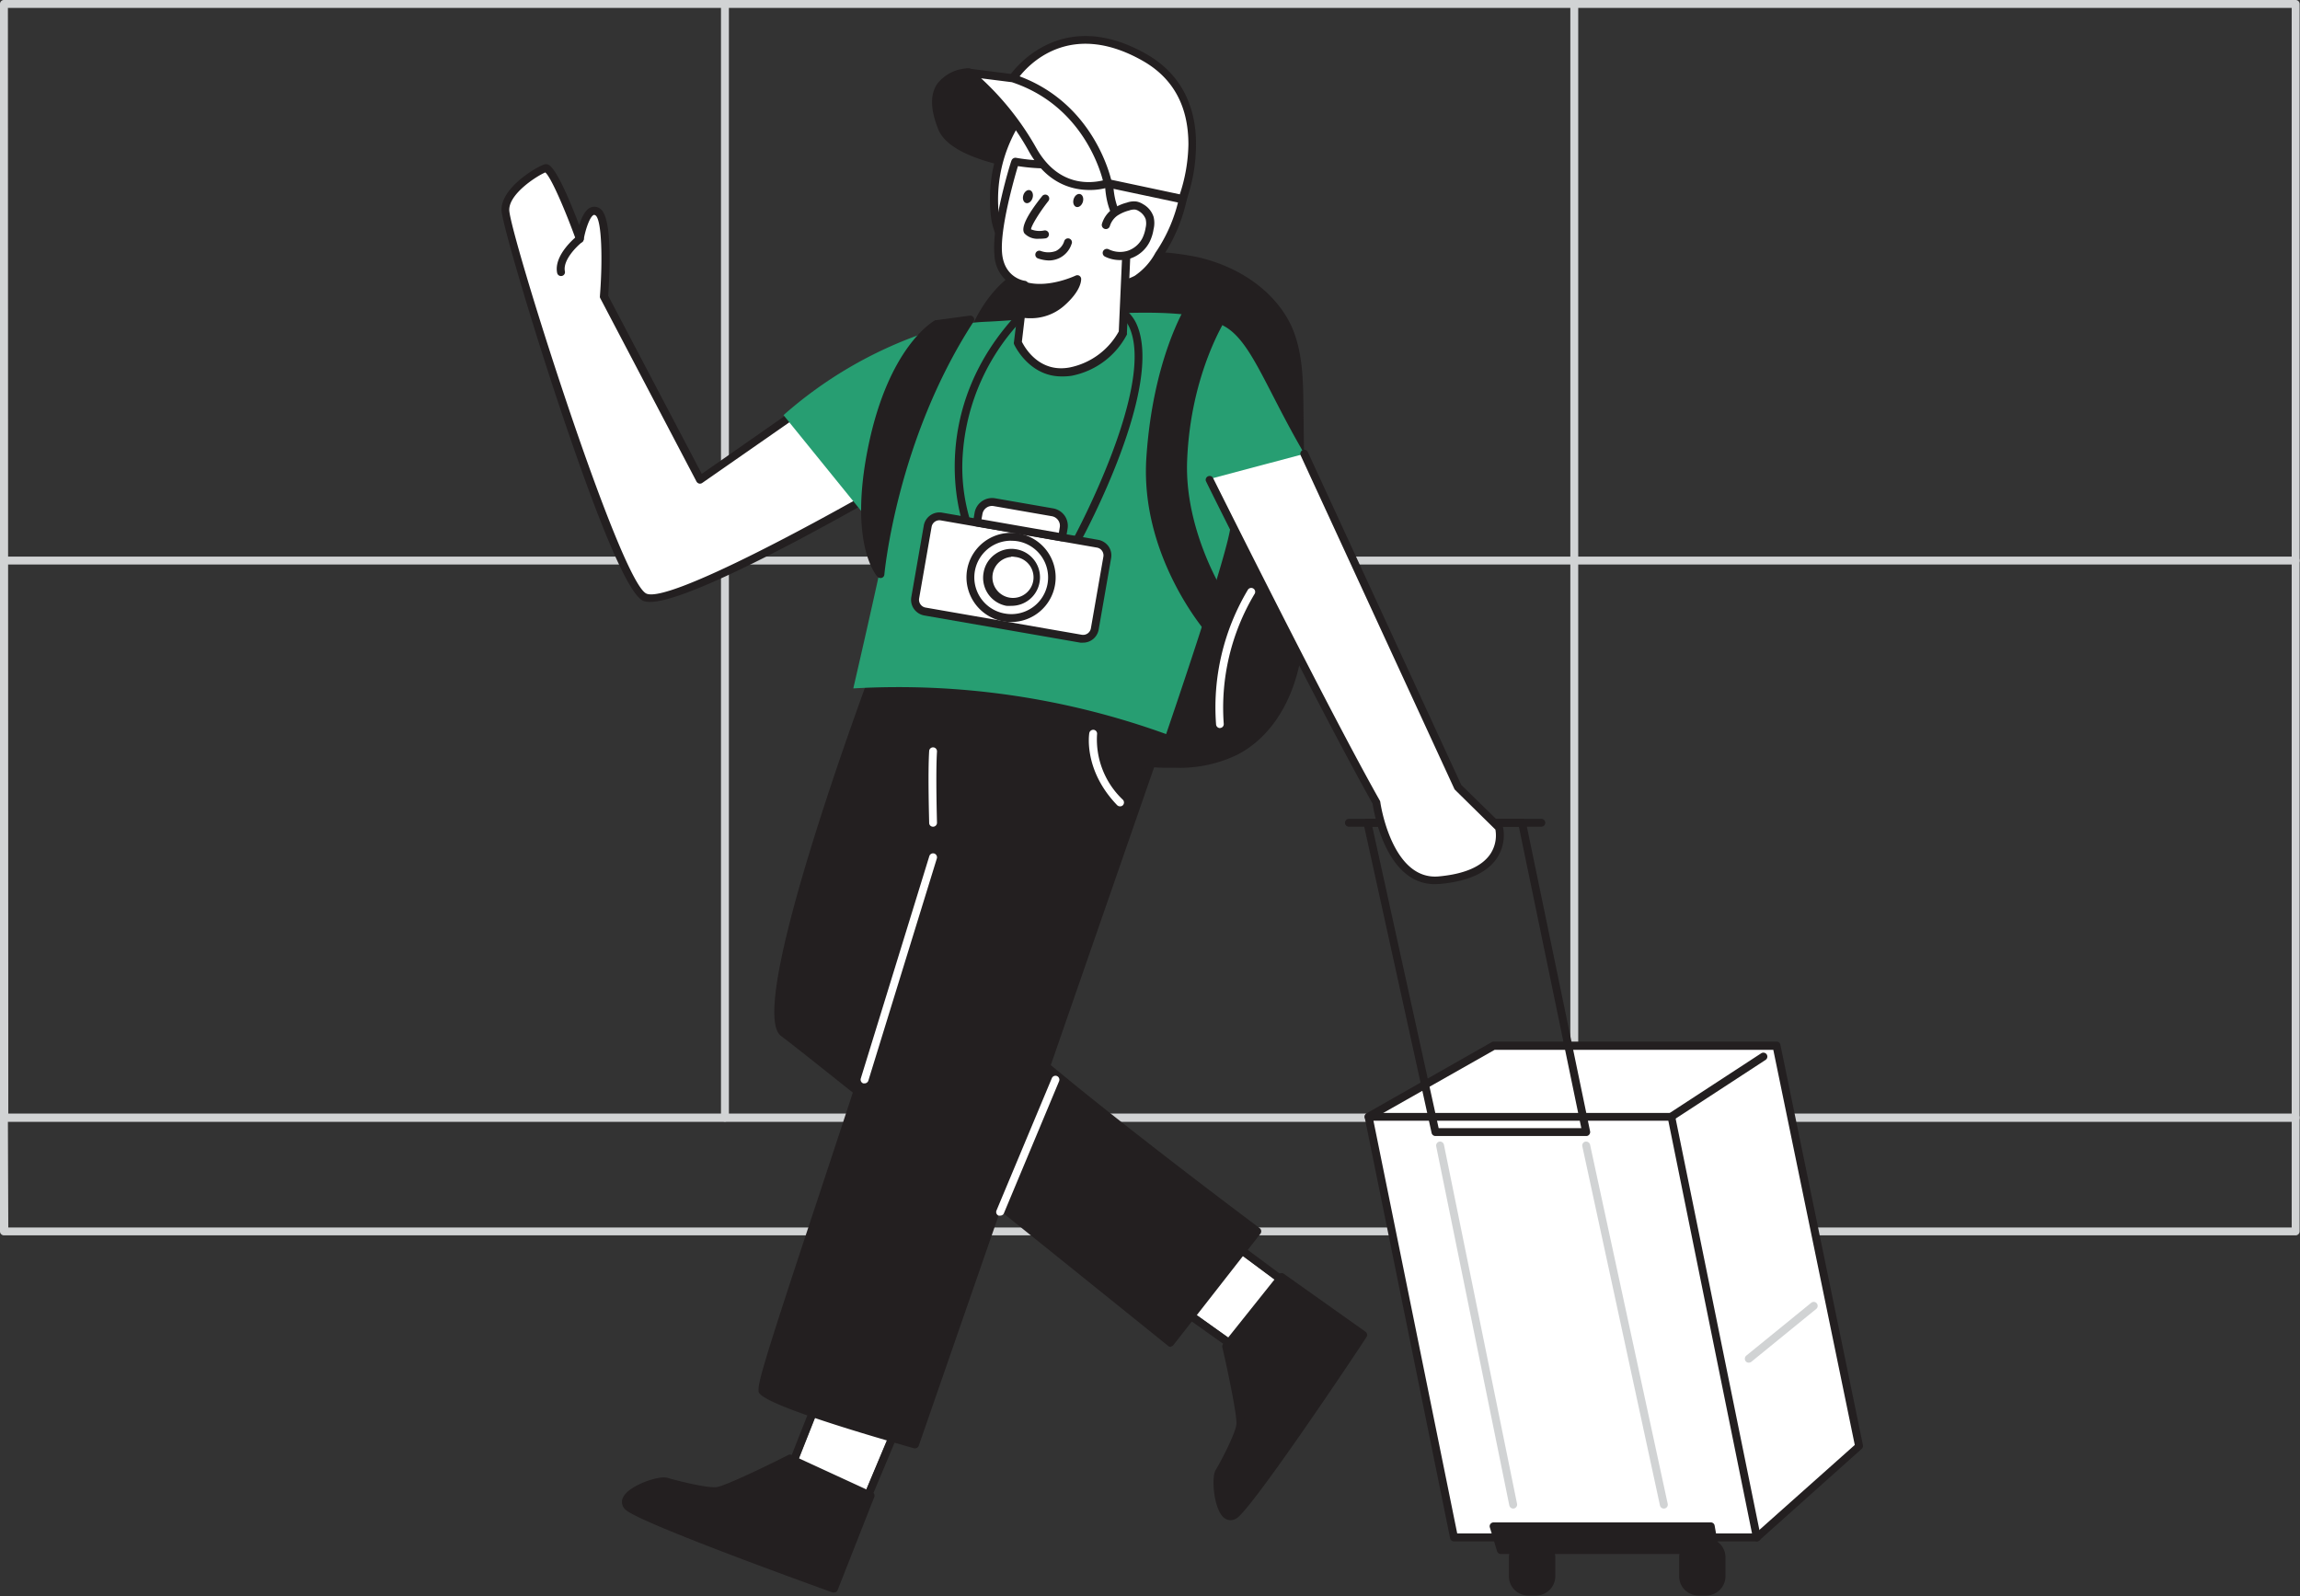 <svg xmlns="http://www.w3.org/2000/svg" width="291" height="202"><rect width="100%" height="100%" fill="#333333" stroke="none"/><rect id="backgroundrect" width="100%" height="100%" x="0" y="0" fill="none" stroke="none" class="" style=""/><g class="currentLayer" style=""><title>Layer 1</title><g id="_102_traveling" data-name="#102_traveling" class=""><path d="M290.45,156.32 H0.5 a0.51,0.51 0 0 1 -0.5,-0.5 V141.43 a0.5,0.5 0 0 1 0.5,-0.5 H290.45 a0.5,0.5 0 0 1 0.5,0.5 v14.39 A0.51,0.51 0 0 1 290.45,156.32 zm-289.4,-1 h288.9 V141.93 H1 z" fill="#d1d3d4" id="svg_1"/><path d="M290.45,141.93 H0.5 a0.51,0.51 0 0 1 -0.5,-0.5 V0.5 a0.5,0.5 0 0 1 0.5,-0.5 H290.45 a0.5,0.5 0 0 1 0.5,0.5 V141.43 A0.51,0.51 0 0 1 290.45,141.93 zm-289.4,-1 h288.9 V1 H1 z" fill="#d1d3d4" id="svg_2"/><path d="M91.72,141.93 a0.5,0.5 0 0 1 -0.5,-0.5 V0.5 a0.5,0.5 0 0 1 0.5,-0.5 a0.5,0.5 0 0 1 0.5,0.5 V141.43 A0.51,0.51 0 0 1 91.72,141.93 z" fill="#d1d3d4" id="svg_3"/><path d="M199.18,141.93 a0.51,0.51 0 0 1 -0.5,-0.5 V0.5 a0.5,0.5 0 0 1 0.5,-0.5 a0.5,0.5 0 0 1 0.5,0.5 V141.43 A0.5,0.5 0 0 1 199.18,141.93 z" fill="#d1d3d4" id="svg_4"/><path d="M290.45,71.43 H0.5 a0.5,0.5 0 0 1 -0.5,-0.5 a0.51,0.51 0 0 1 0.5,-0.5 H290.45 a0.51,0.51 0 0 1 0.5,0.5 A0.5,0.5 0 0 1 290.45,71.43 z" fill="#d1d3d4" id="svg_5"/><path d="M141.99,32.43 a34.74,34.74 0 0 1 9.28,0.58 c4.84,1.06 9.56,3.9 11.63,8.41 c1.39,3 1.46,6.52 1.5,9.87 l0.15,11.58 l0,3.71 c0,2.82 0.07,5.64 0.06,8.46 a44.76,44.76 0 0 1 -0.69,8.74 c-1,4.64 -3.49,9.21 -7.71,11.35 a18.18,18.18 0 0 1 -9,1.51 a33.41,33.41 0 0 1 -18.47,-6.2 a24.71,24.71 0 0 1 -9.94,-16.48 c-0.38,-3.17 0.61,-6.67 0.72,-9.93 a98.24,98.24 0 0 1 0.89,-11.11 c0.94,-6.45 2.74,-14.86 8.92,-18.37 c2.13,-1.21 4.66,-1.46 7.09,-1.69 C138.29,32.67 140.14,32.5 141.99,32.43 z" fill="#231f20" id="svg_6"/><path d="M148.65,97.15 c-0.46,0 -0.94,0 -1.43,0 A33.53,33.53 0 0 1 128.45,90.82 a25.06,25.06 0 0 1 -10.13,-16.82 a24.56,24.56 0 0 1 0.32,-6.15 c0.17,-1.28 0.35,-2.61 0.39,-3.86 a97.35,97.35 0 0 1 0.89,-11.17 c1,-6.86 3,-15.19 9.18,-18.72 c2.26,-1.28 4.93,-1.53 7.29,-1.75 c1.71,-0.16 3.65,-0.34 5.55,-0.44 h0 a35.53,35.53 0 0 1 9.42,0.59 c5.56,1.22 10,4.47 12,8.69 c1.46,3.2 1.51,6.85 1.55,10.07 l0.19,15.29 c0,2.83 0.07,5.68 0.05,8.48 a45.35,45.35 0 0 1 -0.7,8.83 c-1.11,5.43 -4,9.69 -8,11.69 A16.83,16.83 0 0 1 148.65,97.15 zm-6.64,-64.24 c-1.87,0.09 -3.81,0.27 -5.51,0.43 c-2.26,0.21 -4.82,0.45 -6.89,1.62 c-5.85,3.32 -7.71,11.37 -8.68,18 a97.3,97.3 0 0 0 -0.89,11.06 a37.75,37.75 0 0 1 -0.4,4 a24.72,24.72 0 0 0 -0.32,5.9 a24.06,24.06 0 0 0 9.75,16.14 a32.59,32.59 0 0 0 18.2,6.1 c3.7,0.16 6.49,-0.3 8.75,-1.45 c3.68,-1.87 6.39,-5.88 7.45,-11 a44.71,44.71 0 0 0 0.68,-8.64 c0,-2.79 0,-5.63 0,-8.38 l-0.19,-15.37 c0,-3.12 -0.09,-6.66 -1.47,-9.66 c-1.8,-3.94 -6,-7 -11.28,-8.13 a34.35,34.35 0 0 0 -9.15,-0.57 zm0,-0.5 h0 z" fill="#231f20" id="svg_7"/><path d="M103.79,50.08 l-15.22,10.62 L76.45,37.53 s0.76,-9.61 -0.76,-10.67 s-2.28,3.36 -2.28,3.36 s-3.35,-9.31 -4.41,-8.92 s-5,2.82 -5,5.25 s13.69,47.19 17.64,49 s34.6,-16.29 34.6,-16.29 " fill="#fff" id="svg_8"/><path d="M82.23,76.17 a2.12,2.12 0 0 1 -0.87,-0.15 c-1.85,-0.86 -5.4,-9.13 -10.57,-24.58 C67.14,40.53 63.45,27.96 63.45,26.55 c0,-2.79 4.26,-5.33 5.35,-5.72 a0.72,0.72 0 0 1 0.57,0 c1.07,0.5 2.88,4.94 3.91,7.66 c0.3,-0.93 0.77,-2 1.47,-2.24 a1.2,1.2 0 0 1 1.2,0.17 c1.59,1.11 1.17,8.5 1,11 l11.84,22.54 l14.76,-10.3 a0.5,0.5 0 0 1 0.57,0.82 L88.85,61.11 a0.51,0.51 0 0 1 -0.4,0.08 a0.54,0.54 0 0 1 -0.33,-0.26 L75.96,37.76 a0.42,0.42 0 0 1 -0.06,-0.27 c0.36,-4.48 0.25,-9.67 -0.55,-10.23 c-0.14,-0.09 -0.2,-0.07 -0.23,-0.06 c-0.52,0.22 -1.07,1.94 -1.27,3.11 a0.5,0.5 0 0 1 -0.45,0.41 a0.48,0.48 0 0 1 -0.51,-0.33 c-1.35,-3.74 -3.18,-8 -3.9,-8.57 c-1.12,0.47 -4.56,2.69 -4.56,4.73 c0,2.8 13.93,47 17.35,48.56 c2.72,1.26 22.38,-9.32 34.14,-16.27 a0.5,0.5 0 0 1 0.51,0.86 C113.45,61.43 88.39,76.17 82.23,76.17 z" fill="#231f20" id="svg_9"/><rect x="212.93" y="195.16" width="4.87" height="6.24" rx="1.93" fill="#231f20" id="svg_10"/><path d="M215.86,201.89 h-1 A2.43,2.43 0 0 1 212.45,199.43 v-2.37 a2.43,2.43 0 0 1 2.43,-2.43 h1 a2.43,2.43 0 0 1 2.43,2.43 V199.43 A2.43,2.43 0 0 1 215.86,201.89 zm-1,-6.23 a1.43,1.43 0 0 0 -1.43,1.43 V199.43 a1.43,1.43 0 0 0 1.43,1.43 h1 a1.43,1.43 0 0 0 1.43,-1.43 v-2.37 a1.43,1.43 0 0 0 -1.43,-1.43 z" fill="#231f20" id="svg_11"/><rect x="191.41" y="195.16" width="4.87" height="6.24" rx="1.93" fill="#231f20" id="svg_12"/><path d="M194.34,201.89 h-1 a2.43,2.43 0 0 1 -2.43,-2.43 v-2.37 a2.43,2.43 0 0 1 2.43,-2.43 h1 a2.44,2.44 0 0 1 2.44,2.43 V199.43 A2.44,2.44 0 0 1 194.34,201.89 zm-1,-6.23 a1.43,1.43 0 0 0 -1.43,1.43 V199.43 a1.43,1.43 0 0 0 1.43,1.43 h1 a1.44,1.44 0 0 0 1.44,-1.43 v-2.37 a1.44,1.44 0 0 0 -1.44,-1.43 z" fill="#231f20" id="svg_13"/><polygon points="173.16,141.31 188.98,132.33 224.77,132.33 235.21,182.98 222.28,194.54 173.16,141.31 " fill="#fff" id="svg_14"/><path d="M222.28,195.04 a0.46,0.46 0 0 1 -0.36,-0.16 l-49.13,-53.23 a0.5,0.5 0 0 1 0.12,-0.78 l15.82,-9 a0.51,0.51 0 0 1 0.24,-0.07 h35.8 a0.5,0.5 0 0 1 0.49,0.4 l10.44,50.65 a0.5,0.5 0 0 1 -0.15,0.48 l-12.93,11.56 A0.54,0.54 0 0 1 222.28,195.04 zM173.95,141.43 l48.37,52.41 l12.35,-11 l-10.31,-50 H189.11 z" fill="#231f20" id="svg_15"/><polygon points="222.28,194.54 183.96,194.54 173.16,141.31 211.49,141.31 222.28,194.54 " fill="#fff" id="svg_16"/><path d="M222.28,195.04 H183.96 a0.49,0.49 0 0 1 -0.49,-0.4 L172.67,141.43 a0.53,0.53 0 0 1 0.1,-0.42 a0.5,0.5 0 0 1 0.39,-0.18 H211.45 a0.49,0.49 0 0 1 0.49,0.4 L222.77,194.43 a0.49,0.49 0 0 1 -0.1,0.42 A0.48,0.48 0 0 1 222.28,195.04 zm-37.91,-1 h37.3 l-10.59,-52.23 H173.77 z" fill="#231f20" id="svg_17"/><polygon points="188.98,193.1 189.89,196.14 216.96,196.14 216.43,193.1 188.98,193.1 " fill="#231f20" id="svg_18"/><path d="M216.96,196.64 H189.89 a0.5,0.5 0 0 1 -0.48,-0.36 l-0.91,-3 a0.49,0.49 0 0 1 0.07,-0.44 a0.51,0.51 0 0 1 0.4,-0.2 H216.45 a0.49,0.49 0 0 1 0.49,0.41 l0.53,3 a0.47,0.47 0 0 1 -0.11,0.41 A0.49,0.49 0 0 1 216.96,196.64 zm-26.7,-1 h26.11 l-0.36,-2 H189.65 z" fill="#231f20" id="svg_19"/><path d="M200.69,143.75 H181.62 a0.5,0.5 0 0 1 -0.49,-0.39 l-8.61,-39.14 a0.49,0.49 0 0 1 0.09,-0.42 a0.51,0.51 0 0 1 0.39,-0.19 h19.57 a0.49,0.49 0 0 1 0.49,0.4 l8.12,39.14 a0.5,0.5 0 0 1 -0.11,0.42 A0.46,0.46 0 0 1 200.69,143.75 zm-18.67,-1 h18.05 l-7.9,-38.14 H173.63 z" fill="#231f20" id="svg_20"/><path d="M211.45,141.81 a0.48,0.48 0 0 1 -0.42,-0.23 a0.49,0.49 0 0 1 0.14,-0.69 l11.66,-7.61 a0.51,0.51 0 0 1 0.7,0.15 a0.5,0.5 0 0 1 -0.15,0.69 l-11.66,7.61 A0.56,0.56 0 0 1 211.45,141.81 z" fill="#231f20" id="svg_21"/><path d="M195.01,104.61 H170.67 a0.5,0.5 0 0 1 -0.5,-0.5 a0.51,0.51 0 0 1 0.5,-0.5 h24.34 a0.51,0.51 0 0 1 0.5,0.5 A0.5,0.5 0 0 1 195.01,104.61 z" fill="#231f20" id="svg_22"/><polygon points="112.91,180.66 109.16,189.6 100.58,185.84 104.48,175.98 112.91,180.66 " fill="#fff" id="svg_23"/><path d="M104.45,175.98 l8.43,4.68 l-3.75,8.94 l-8.58,-3.77 l3.9,-9.85 m0,-1 a0.92,0.92 0 0 0 -0.33,0.06 a1,1 0 0 0 -0.6,0.57 L99.65,185.43 a1,1 0 0 0 0.53,1.28 l8.58,3.77 a1.1,1.1 0 0 0 0.4,0.08 a0.94,0.94 0 0 0 0.37,-0.07 a1,1 0 0 0 0.55,-0.54 l3.75,-8.94 a1,1 0 0 0 -0.44,-1.26 l-8.42,-4.68 a1,1 0 0 0 -0.49,-0.13 z" fill="#231f20" id="svg_24"/><path d="M110.15,189.22 l-4.64,11.79 s-24.45,-8.79 -26,-10.37 s3.79,-3.5 4.82,-3.19 s5,1.36 6.44,1.18 s9.21,-4.11 9.21,-4.11 z" fill="#231f20" id="svg_25"/><path d="M105.51,201.51 a0.51,0.51 0 0 1 -0.17,0 c-2.51,-0.91 -24.6,-8.87 -26.21,-10.49 a1.3,1.3 0 0 1 -0.22,-1.69 c0.85,-1.42 4.46,-2.65 5.53,-2.33 s5,1.33 6.24,1.17 c1,-0.13 6,-2.5 9.05,-4.06 a0.5,0.5 0 0 1 0.43,0 l10.2,4.7 a0.49,0.49 0 0 1 0.25,0.63 l-4.64,11.79 A0.48,0.48 0 0 1 105.51,201.51 zm-21.53,-13.6 c-0.85,0 -3.61,0.89 -4.22,1.9 a0.32,0.32 0 0 0 0.07,0.47 c1.09,1.09 15.61,6.57 25.39,10.1 l4.29,-10.9 l-9.55,-4.4 c-1.43,0.72 -7.78,3.87 -9.15,4 c-1.56,0.19 -5.71,-0.92 -6.66,-1.2 A0.42,0.42 0 0 0 83.98,187.91 z" fill="#231f20" id="svg_26"/><polygon points="154.49,156.86 162.27,162.64 156.56,170.07 147.93,163.92 154.49,156.86 " fill="#fff" id="svg_27"/><path d="M154.45,156.86 l7.78,5.78 l-5.71,7.43 l-8.63,-6.15 l6.56,-7.06 m0,-1 a1,1 0 0 0 -0.74,0.32 l-6.55,7.06 a1,1 0 0 0 -0.27,0.78 a1,1 0 0 0 0.42,0.72 l8.63,6.14 a1,1 0 0 0 0.58,0.19 a1,1 0 0 0 0.8,-0.39 l5.7,-7.43 a1,1 0 0 0 0.2,-0.75 a1,1 0 0 0 -0.39,-0.66 l-7.79,-5.78 a1,1 0 0 0 -0.59,-0.2 z" fill="#231f20" id="svg_28"/><path d="M162.14,161.59 L172.45,168.91 s-14.38,21.64 -16.29,22.79 s-2.49,-4.51 -1.95,-5.43 s2.53,-4.56 2.69,-6 s-1.78,-9.93 -1.78,-9.93 z" fill="#231f20" id="svg_29"/><path d="M155.68,192.36 a1.35,1.35 0 0 1 -0.94,-0.42 c-1.18,-1.17 -1.5,-5 -0.93,-5.93 s2.47,-4.51 2.62,-5.78 c0.11,-1 -1,-6.37 -1.78,-9.76 a0.53,0.53 0 0 1 0.1,-0.42 l7,-8.77 a0.5,0.5 0 0 1 0.68,-0.1 l10.33,7.33 a0.49,0.49 0 0 1 0.13,0.68 C171.45,171.43 158.39,190.95 156.45,192.13 A1.45,1.45 0 0 1 155.68,192.36 zm0,-21.87 c0.35,1.56 1.9,8.48 1.74,9.86 c-0.18,1.55 -2.25,5.32 -2.76,6.17 c-0.29,0.49 -0.12,3.81 0.78,4.71 a0.33,0.33 0 0 0 0.48,0 c1.31,-0.8 10.11,-13.58 15.87,-22.24 l-9.56,-6.77 z" fill="#231f20" id="svg_30"/><path d="M111.45,83.13 s-16.61,44.3 -12.28,47.53 s49,39.25 49,39.25 l10.95,-14.08 s-31.82,-23.85 -32.73,-26.69 s7.9,-43.2 7.9,-43.2 z" fill="#231f20" id="svg_31"/><path d="M148.13,170.43 a0.52,0.52 0 0 1 -0.32,-0.11 c-0.44,-0.36 -44.71,-36.05 -49,-39.24 c-4.5,-3.36 10.4,-43.54 12.12,-48.11 a0.51,0.51 0 0 1 0.52,-0.32 L134.31,85.43 a0.5,0.5 0 0 1 0.35,0.21 a0.49,0.49 0 0 1 0.08,0.39 c-3.54,16.17 -8.56,40.95 -7.92,42.94 s20.31,17.26 32.56,26.44 a0.5,0.5 0 0 1 0.09,0.7 l-11,14.08 a0.46,0.46 0 0 1 -0.34,0.19 zm-36.4,-86.74 c-6.36,17 -15.23,44.42 -12.31,46.59 c4.07,3 44.19,35.37 48.62,38.94 l10.34,-13.28 c-4.73,-3.55 -31.6,-23.82 -32.51,-26.63 s6.46,-36.87 7.78,-42.92 z" fill="#231f20" id="svg_32"/><path d="M148.06,89.8 l-32.26,93 s-20.68,-5.88 -19.26,-6.94 c-1.76,1.31 21.51,-63.13 27.58,-90.1 z" fill="#231f20" id="svg_33"/><path d="M115.8,183.27 a0.3,0.3 0 0 1 -0.13,0 c-8.84,-2.51 -19.43,-5.79 -19.69,-7.17 a0.81,0.81 0 0 1 0,-0.22 c-0.09,-1 1.13,-5 7.43,-24 c7,-21.18 16.61,-50.19 20.22,-66.24 a0.49,0.49 0 0 1 0.57,-0.38 l23.94,4.06 a0.52,0.52 0 0 1 0.35,0.23 a0.56,0.56 0 0 1 0,0.42 l-32.26,93 A0.5,0.5 0 0 1 115.8,183.27 zm-18.77,-7.37 c1.23,1 10.09,3.88 18.46,6.27 l31.9,-92 l-22.89,-3.88 c-3.7,16.19 -13.19,44.87 -20.14,65.88 c-3.84,11.6 -7.18,21.69 -7.41,23.37 A0.47,0.47 0 0 1 97.03,175.9 z" fill="#231f20" id="svg_34"/><path d="M155.71,66.33 l9.31,-8.92 c-5,-8.58 -6.78,-14.39 -10.23,-16.19 c-4.46,-3.08 -20.25,-1 -29.74,-0.52 A29.3,29.3 0 0 0 116.13,42.43 a53,53 0 0 0 -17,10.1 l11.51,14.2 l2.74,-4.16 s-1.62,8.11 -5.42,24.54 a99.56,99.56 0 0 1 39.58,5.78 S155.7,69.16 155.71,66.33 z" fill="#279e72" id="svg_35"/><path d="M136.3,68.78 a0.48,0.48 0 0 1 -0.24,-0.06 a0.49,0.49 0 0 1 -0.2,-0.68 c0.1,-0.19 10.42,-19.32 7,-26.68 c-0.78,-1.68 -3.15,-3.16 -5.76,-3.6 a8.1,8.1 0 0 0 -7.35,2.28 a27.31,27.31 0 0 0 -7.94,17.44 a23.08,23.08 0 0 0 0.9,8.24 a0.5,0.5 0 0 1 -0.94,0.33 c-0.05,-0.14 -4.84,-14.07 7.26,-26.7 a9.07,9.07 0 0 1 8.23,-2.57 c3,0.49 5.58,2.16 6.51,4.16 c3.62,7.82 -6.61,26.78 -7.05,27.58 A0.49,0.49 0 0 1 136.3,68.78 z" fill="#231f20" id="svg_36"/><path d="M122.45,9.18 s-6.23,0.09 -3.29,7.06 C121.05,20.77 134.45,21.52 134.45,21.52 S134.39,13.11 122.45,9.18 z" fill="#231f20" id="svg_37"/><path d="M134.45,22.02 h0 c-0.56,0 -13.7,-0.82 -15.71,-5.59 c-1,-2.45 -1.1,-4.39 -0.19,-5.78 a5.09,5.09 0 0 1 3.93,-2 l0.16,0 c12.18,4 12.34,12.46 12.34,12.82 a0.48,0.48 0 0 1 -0.16,0.36 A0.48,0.48 0 0 1 134.45,22.02 zM122.35,9.68 a4.1,4.1 0 0 0 -3,1.52 c-0.71,1.09 -0.62,2.72 0.28,4.85 c1.4,3.31 10.3,4.64 14.28,4.94 C133.64,19.12 132.14,12.93 122.35,9.68 z" fill="#231f20" id="svg_38"/><path d="M128.14,16.11 a8.67,8.67 0 0 1 0.53,-0.81 c2.12,-3 7.74,-2 10.69,-1.13 a16.74,16.74 0 0 1 7.47,4.07 c1.62,1.65 3.13,4.33 2.83,6.73 s-1.82,5.22 -3,7.24 a8.57,8.57 0 0 1 -2.82,3.12 a8.92,8.92 0 0 1 -4,1 a15.83,15.83 0 0 1 -8.7,-1.61 a10.4,10.4 0 0 1 -5.24,-7.78 A18.5,18.5 0 0 1 128.14,16.11 z" fill="#fff" id="svg_39"/><path d="M138.36,36.84 a14.93,14.93 0 0 1 -7.53,-1.71 c-2.57,-1.46 -5.27,-4.56 -5.5,-8.19 a19.07,19.07 0 0 1 2.37,-11.1 a9.33,9.33 0 0 1 0.55,-0.84 c2.44,-3.42 8.68,-2.07 11.25,-1.33 a17.1,17.1 0 0 1 7.7,4.21 c1.58,1.61 3.31,4.44 3,7.15 a20.55,20.55 0 0 1 -3.11,7.45 a7.54,7.54 0 0 1 -7.25,4.32 C139.31,36.83 138.83,36.84 138.36,36.84 zm-4.56,-23 c-1.89,0 -3.73,0.42 -4.71,1.79 c-0.18,0.25 -0.35,0.51 -0.51,0.77 h0 a18.17,18.17 0 0 0 -2.23,10.5 a9.88,9.88 0 0 0 5,7.36 c2.15,1.23 4.9,1.73 8.41,1.54 a8.41,8.41 0 0 0 3.79,-0.89 a8.2,8.2 0 0 0 2.64,-2.93 a19.73,19.73 0 0 0 3,-7 c0.27,-2.2 -1.15,-4.75 -2.69,-6.31 a16.09,16.09 0 0 0 -7.24,-3.94 A21.25,21.25 0 0 0 133.8,13.81 zm-5.66,2.3 h0 z" fill="#231f20" id="svg_40"/><path d="M129.66,36.1 l-0.87,7.22 s2,4.58 6.71,3.68 a9.56,9.56 0 0 0 6.59,-4.93 l0.59,-13.19 s-3.38,-2 -2,-9.5 A23.22,23.22 0 0 1 128.45,20.48 s-2.52,8.06 -2.13,11.71 S129.66,36.1 129.66,36.1 z" fill="#fff" id="svg_41"/><path d="M134.29,47.63 c-4.15,0 -6,-4.06 -6,-4.1 a0.51,0.51 0 0 1 0,-0.27 l0.82,-6.76 a4.56,4.56 0 0 1 -3.29,-4.25 c-0.39,-3.72 2,-11.59 2.15,-11.92 a0.53,0.53 0 0 1 0.59,-0.36 A22.9,22.9 0 0 0 140.45,18.91 a0.51,0.51 0 0 1 0.53,0.07 a0.5,0.5 0 0 1 0.18,0.5 c-1.29,7 1.73,8.94 1.76,9 a0.5,0.5 0 0 1 0.24,0.46 l-0.58,13.19 a0.65,0.65 0 0 1 0,0.2 a10.05,10.05 0 0 1 -7,5.22 A7.49,7.49 0 0 1 134.29,47.63 zm-5,-4.39 c0.34,0.69 2.18,4 6.08,3.25 a9.17,9.17 0 0 0 6.18,-4.55 l0.57,-12.81 c-0.78,-0.64 -3,-3 -2.12,-9 a24.17,24.17 0 0 1 -11.21,0.89 c-0.51,1.7 -2.3,8 -2,11.07 s2.77,3.43 2.87,3.44 a0.53,0.53 0 0 1 0.47,0.58 z" fill="#231f20" id="svg_42"/><path d="M139.95,28.51 a3.11,3.11 0 0 1 1.11,-1.58 a5.38,5.38 0 0 1 1.68,-0.74 a2.15,2.15 0 0 1 1,-0.13 a2,2 0 0 1 0.65,0.27 A2.39,2.39 0 0 1 145.45,27.57 a2.89,2.89 0 0 1 0,1.34 a5.68,5.68 0 0 1 -0.43,1.4 a3.73,3.73 0 0 1 -5,1.7 " fill="#fff" id="svg_43"/><path d="M141.7,32.91 a4.31,4.31 0 0 1 -1.9,-0.44 a0.52,0.52 0 0 1 -0.23,-0.7 a0.53,0.53 0 0 1 0.69,-0.23 a3.28,3.28 0 0 0 2.46,0.18 a3.25,3.25 0 0 0 1.84,-1.63 a4.86,4.86 0 0 0 0.39,-1.28 a2.37,2.37 0 0 0 0,-1.09 a2,2 0 0 0 -0.85,-1 a1.26,1.26 0 0 0 -0.47,-0.2 a1.8,1.8 0 0 0 -0.76,0.11 a5,5 0 0 0 -1.52,0.67 a2.56,2.56 0 0 0 -0.93,1.31 a0.52,0.52 0 0 1 -1,-0.29 a3.56,3.56 0 0 1 1.31,-1.85 a5.89,5.89 0 0 1 1.84,-0.83 a2.62,2.62 0 0 1 1.22,-0.14 a2.36,2.36 0 0 1 0.84,0.34 A2.84,2.84 0 0 1 145.95,27.43 a3.25,3.25 0 0 1 0,1.58 a5.5,5.5 0 0 1 -0.47,1.54 a4.24,4.24 0 0 1 -2.44,2.15 A4.19,4.19 0 0 1 141.7,32.91 z" fill="#231f20" id="svg_44"/><path d="M129.45,39.7 a6.06,6.06 0 0 0 4.86,-1.33 c2.16,-1.89 2,-3 2,-3 s-3.41,1.66 -6.44,0.9 z" fill="#231f20" id="svg_45"/><path d="M130.36,40.27 a5.46,5.46 0 0 1 -1.06,-0.09 a0.5,0.5 0 0 1 -0.4,-0.55 l0.46,-3.47 a0.45,0.45 0 0 1 0.21,-0.35 a0.47,0.47 0 0 1 0.4,-0.07 c2.82,0.71 6.07,-0.85 6.11,-0.86 a0.5,0.5 0 0 1 0.46,0 a0.51,0.51 0 0 1 0.25,0.38 c0,0.15 0.08,1.48 -2.2,3.47 A6.36,6.36 0 0 1 130.36,40.27 zm-0.4,-1 a5.51,5.51 0 0 0 4,-1.27 a7,7 0 0 0 1.57,-1.81 a11,11 0 0 1 -5.23,0.64 z" fill="#231f20" id="svg_46"/><path d="M132.27,25.12 s-2.75,3.45 -2.22,4.13 s2.19,0.4 2.19,0.4 " fill="#fff" id="svg_47"/><path d="M131.45,30.21 a2.28,2.28 0 0 1 -1.82,-0.66 c-0.51,-0.65 0.24,-2.25 2.23,-4.74 a0.5,0.5 0 1 1 0.78,0.63 C131.45,26.95 130.45,28.63 130.45,29.02 a2.83,2.83 0 0 0 1.67,0.14 a0.5,0.5 0 1 1 0.17,1 A5.45,5.45 0 0 1 131.45,30.21 z" fill="#231f20" id="svg_48"/><path d="M131.5,32.23 s2.64,1.11 3.6,-1.47 " fill="#fff" id="svg_49"/><path d="M132.77,32.96 a4.46,4.46 0 0 1 -1.47,-0.27 a0.5,0.5 0 0 1 0.39,-0.93 a2.76,2.76 0 0 0 1.9,0 a2.05,2.05 0 0 0 1.05,-1.22 a0.5,0.5 0 1 1 0.93,0.35 a3,3 0 0 1 -1.59,1.79 A3.12,3.12 0 0 1 132.77,32.96 z" fill="#231f20" id="svg_50"/><ellipse cx="193.03" cy="265.84" rx="0.85" ry="0.61" transform="rotate(-72.94 2.06,183.9) " fill="#231f20" id="svg_51"/><ellipse cx="182.64" cy="258.92" rx="0.85" ry="0.61" transform="rotate(-72.94 -1.97,177.47) " fill="#231f20" id="svg_52"/><path d="M140.16,23.19 l9.44,2 s5,-12.37 -4.72,-17.92 c-11,-6.27 -16.69,2.63 -16.69,2.63 z" fill="#fff" id="svg_53"/><path d="M149.6,25.71 H149.45 l-9.43,-2 a0.5,0.5 0 0 1 -0.28,-0.16 l-12,-13.27 a0.51,0.51 0 0 1 -0.05,-0.63 c0.06,-0.09 6.09,-9.24 17.38,-2.79 c4.13,2.36 6.3,6.33 6.25,11.48 A21.37,21.37 0 0 1 150.08,25.43 A0.51,0.51 0 0 1 149.6,25.71 zm-9.17,-3 l8.84,1.88 a21.08,21.08 0 0 0 1.09,-6.32 c0,-4.8 -1.9,-8.35 -5.74,-10.55 c-9.37,-5.35 -14.64,0.63 -15.77,2.14 z" fill="#231f20" id="svg_54"/><path d="M140.16,23.19 s-1.87,-10 -12,-13.28 L122.45,9.18 a32.19,32.19 0 0 1 8.27,9.83 C134.3,25.33 140.16,23.19 140.16,23.19 z" fill="#fff" id="svg_55"/><path d="M137.84,24.04 c-2.18,0 -5.33,-0.8 -7.6,-4.77 a32,32 0 0 0 -8.12,-9.67 a0.52,0.52 0 0 1 -0.18,-0.61 a0.51,0.51 0 0 1 0.54,-0.32 l5.78,0.73 c10.36,3.4 12.39,13.59 12.41,13.69 a0.51,0.51 0 0 1 -0.33,0.58 A8,8 0 0 1 137.84,24.04 zM124.13,9.91 a35.92,35.92 0 0 1 7,8.85 c2.83,5 7,4.4 8.41,4.07 c-0.52,-2 -3.06,-9.64 -11.52,-12.43 z" fill="#231f20" id="svg_56"/><path d="M109.38,137.09 l-0.15,0 a0.5,0.5 0 0 1 -0.32,-0.63 l8.67,-28.13 a0.5,0.5 0 0 1 0.62,-0.33 a0.51,0.51 0 0 1 0.33,0.63 l-8.67,28.13 A0.51,0.51 0 0 1 109.38,137.09 z" fill="#fff" id="svg_57"/><path d="M126.54,153.82 a0.48,0.48 0 0 1 -0.2,0 a0.49,0.49 0 0 1 -0.26,-0.65 l7,-16.74 a0.5,0.5 0 0 1 0.65,-0.27 a0.51,0.51 0 0 1 0.27,0.65 l-7,16.75 A0.5,0.5 0 0 1 126.54,153.82 z" fill="#fff" id="svg_58"/><path d="M153.01,60.62 s14.44,29 21.13,40.9 c0,0 1.42,10.41 7.91,9.84 c9.23,-0.82 7.6,-6.69 7.6,-6.69 L184.45,99.62 L165.02,57.43 " fill="#fff" id="svg_59"/><path d="M181.53,111.88 c-6.15,0 -7.7,-9.08 -7.87,-10.2 c-6.64,-11.79 -21,-40.55 -21.1,-40.84 A0.5,0.5 0 0 1 153.45,60.43 c0.15,0.29 14.52,29.17 21.13,40.88 a0.64,0.64 0 0 1 0.06,0.18 c0,0.1 1.44,9.93 7.37,9.41 c3.24,-0.29 5.43,-1.23 6.52,-2.79 a4.25,4.25 0 0 0 0.67,-3.14 l-5.08,-5 a0.49,0.49 0 0 1 -0.11,-0.14 l-19.45,-42.21 a0.5,0.5 0 0 1 0.25,-0.66 a0.49,0.49 0 0 1 0.66,0.24 l19.41,42.12 l5.12,5 a0.55,0.55 0 0 1 0.14,0.23 a5.23,5.23 0 0 1 -0.79,4.1 c-1.26,1.82 -3.7,2.9 -7.25,3.21 z" fill="#231f20" id="svg_60"/><path d="M153.01,79.71 s-8.29,-9.38 -7.47,-21.75 s5,-19.09 5,-19.09 l4.26,1.07 s-4.63,6.87 -5.09,18.32 c-0.37,9.07 4.73,17 4.73,17 z" fill="#231f20" id="svg_61"/><path d="M153.01,80.21 a0.5,0.5 0 0 1 -0.38,-0.17 c-0.08,-0.1 -8.41,-9.68 -7.59,-22.12 s4.9,-19 5.07,-19.31 a0.49,0.49 0 0 1 0.54,-0.23 L154.91,39.43 a0.52,0.52 0 0 1 0.35,0.31 a0.51,0.51 0 0 1 -0.06,0.45 c0,0.07 -4.56,6.91 -5,18.07 c-0.36,8.8 4.6,16.67 4.65,16.75 a0.48,0.48 0 0 1 0,0.42 L153.45,79.86 a0.53,0.53 0 0 1 -0.37,0.34 zM150.78,39.43 c-0.8,1.46 -4,7.93 -4.74,18.55 c-0.68,10.12 4.94,18.31 6.77,20.69 l1.08,-3.32 c-0.81,-1.33 -5,-8.69 -4.69,-17.12 a39.39,39.39 0 0 1 4.81,-18 z" fill="#231f20" id="svg_62"/><path d="M111.39,72.64 s1.43,-17 11.37,-32.26 l-4.19,0.57 s-5.72,3.08 -8.28,15.91 C107.9,68.85 111.39,72.64 111.39,72.64 z" fill="#231f20" id="svg_63"/><path d="M111.39,73.14 a0.49,0.49 0 0 1 -0.37,-0.16 c-0.15,-0.16 -3.63,-4.11 -1.22,-16.22 c2.58,-12.91 8.29,-16.12 8.54,-16.25 l0.16,0 l4.19,-0.57 a0.51,0.51 0 0 1 0.49,0.23 a0.49,0.49 0 0 1 0,0.53 c-9.75,15 -11.27,31.87 -11.29,32 a0.47,0.47 0 0 1 -0.33,0.42 A0.45,0.45 0 0 1 111.39,73.14 zM118.74,41.43 c-0.65,0.41 -5.64,3.89 -8,15.53 c-1.6,8 -0.53,12.25 0.29,14.14 c0.6,-4.42 3,-17.77 10.69,-30.08 z" fill="#231f20" id="svg_64"/><path d="M154.36,92.13 a0.5,0.5 0 0 1 -0.5,-0.46 a29,29 0 0 1 4,-17 a0.5,0.5 0 1 1 0.85,0.52 a28.06,28.06 0 0 0 -3.88,16.4 a0.49,0.49 0 0 1 -0.46,0.53 z" fill="#fff" id="svg_65"/><path d="M118.05,104.61 a0.48,0.48 0 0 1 -0.49,-0.48 c0,-0.26 -0.18,-6.26 0,-9.09 a0.49,0.49 0 0 1 0.53,-0.47 a0.5,0.5 0 0 1 0.46,0.53 c-0.18,2.78 0,8.94 0,9 a0.5,0.5 0 0 1 -0.48,0.51 z" fill="#fff" id="svg_66"/><path d="M141.7,102.03 a0.51,0.51 0 0 1 -0.36,-0.15 c-4.25,-4.41 -3.55,-8.93 -3.52,-9.12 a0.51,0.51 0 0 1 0.57,-0.41 a0.49,0.49 0 0 1 0.41,0.57 a10.5,10.5 0 0 0 3.26,8.27 a0.5,0.5 0 0 1 0,0.71 A0.48,0.48 0 0 1 141.7,102.03 z" fill="#fff" id="svg_67"/><path d="M70.98,34.93 a0.5,0.5 0 0 1 -0.49,-0.4 c-0.46,-2.3 2.44,-4.6 2.56,-4.7 a0.5,0.5 0 0 1 0.7,0.08 a0.52,0.52 0 0 1 -0.08,0.71 c-0.71,0.55 -2.48,2.3 -2.2,3.71 a0.49,0.49 0 0 1 -0.39,0.59 z" fill="#231f20" id="svg_68"/><rect x="141.37" y="37.58" width="23.05" height="12.2" rx="1.5" transform="rotate(9.88 -29.6,-85.96) " fill="#fff" id="svg_69"/><path d="M137.03,81.32 a2,2 0 0 1 -0.34,0 h0 l-19.76,-3.44 a2.06,2.06 0 0 1 -1.29,-0.82 a2,2 0 0 1 -0.34,-1.5 l1.58,-9.06 a2,2 0 0 1 0.82,-1.29 a2,2 0 0 1 1.5,-0.34 l19.75,3.44 a2.06,2.06 0 0 1 1.3,0.82 a2,2 0 0 1 0.33,1.5 l-1.58,9.06 A2,2 0 0 1 137.03,81.32 zm-0.17,-1 a1,1 0 0 0 1.16,-0.81 l1.58,-9.06 a1,1 0 0 0 -0.82,-1.16 l-19.75,-3.44 a1,1 0 0 0 -1.16,0.81 l-1.58,9.06 a1,1 0 0 0 0.17,0.75 a1,1 0 0 0 0.64,0.41 l19.76,3.44 z" fill="#231f20" id="svg_70"/><path d="M149.2,34.45 h7.47 a1.73,1.73 0 0 1 1.73,1.73 v1.18 a0,0 0 0 1 0,0 H147.46 a0,0 0 0 1 0,0 v-1.18 a1.73,1.73 0 0 1 1.73,-1.73 z" transform="rotate(9.88 -30.86,-86.29) " fill="#fff" id="svg_71"/><path d="M134.37,68.49 h-0.08 l-10.77,-1.88 a0.49,0.49 0 0 1 -0.32,-0.2 a0.52,0.52 0 0 1 -0.09,-0.38 l0.2,-1.16 a2.25,2.25 0 0 1 2.59,-1.82 l7.35,1.28 a2.27,2.27 0 0 1 1.45,0.92 a2.25,2.25 0 0 1 0.37,1.67 l-0.2,1.16 a0.51,0.51 0 0 1 -0.21,0.32 A0.48,0.48 0 0 1 134.37,68.49 zm-10.19,-2.78 l9.79,1.71 l0.11,-0.67 a1.19,1.19 0 0 0 -0.2,-0.92 a1.24,1.24 0 0 0 -0.8,-0.51 l-7.36,-1.28 a1.23,1.23 0 0 0 -1.42,1 z" fill="#231f20" id="svg_72"/><circle cx="127.94" cy="73.07" r="5.14" fill="#fff" id="svg_73"/><path d="M127.95,78.71 a6.48,6.48 0 0 1 -1,-0.08 a5.67,5.67 0 0 1 -4.59,-6.53 a5.64,5.64 0 1 1 11.12,1.93 h0 A5.64,5.64 0 0 1 127.95,78.71 zm0,-10.29 a4.64,4.64 0 0 0 -0.78,9.22 a4.64,4.64 0 1 0 1.59,-9.15 A4.43,4.43 0 0 0 127.93,68.43 zm5.08,5.53 h0 z" fill="#231f20" id="svg_74"/><circle cx="127.94" cy="73.07" r="3.09" fill="#fff" id="svg_75"/><path d="M127.94,76.66 a4.18,4.18 0 0 1 -0.61,0 A3.61,3.61 0 0 1 124.45,72.43 a3.56,3.56 0 0 1 1.48,-2.32 a3.49,3.49 0 0 1 2.68,-0.6 a3.59,3.59 0 0 1 2.92,4.15 h0 A3.59,3.59 0 0 1 127.94,76.66 zm0,-6.19 a2.6,2.6 0 1 0 0.45,0 A2.28,2.28 0 0 0 127.94,70.43 zm3,3.13 h0 z" fill="#231f20" id="svg_76"/><path d="M191.45,190.89 a0.51,0.51 0 0 1 -0.49,-0.4 l-9.25,-45.44 a0.51,0.51 0 0 1 0.39,-0.59 a0.5,0.5 0 0 1 0.59,0.39 l9.25,45.44 a0.51,0.51 0 0 1 -0.39,0.59 z" fill="#d1d3d4" id="svg_77"/><path d="M210.51,190.89 a0.5,0.5 0 0 1 -0.49,-0.4 l-9.82,-45.43 a0.5,0.5 0 0 1 0.38,-0.6 a0.52,0.52 0 0 1 0.6,0.39 l9.82,45.43 a0.5,0.5 0 0 1 -0.38,0.6 z" fill="#d1d3d4" id="svg_78"/><path d="M221.26,172.43 a0.5,0.5 0 0 1 -0.39,-0.18 a0.52,0.52 0 0 1 0.07,-0.71 l8.22,-6.69 a0.5,0.5 0 0 1 0.63,0.78 l-8.21,6.69 A0.56,0.56 0 0 1 221.26,172.43 z" fill="#d1d3d4" id="svg_79"/></g></g></svg>